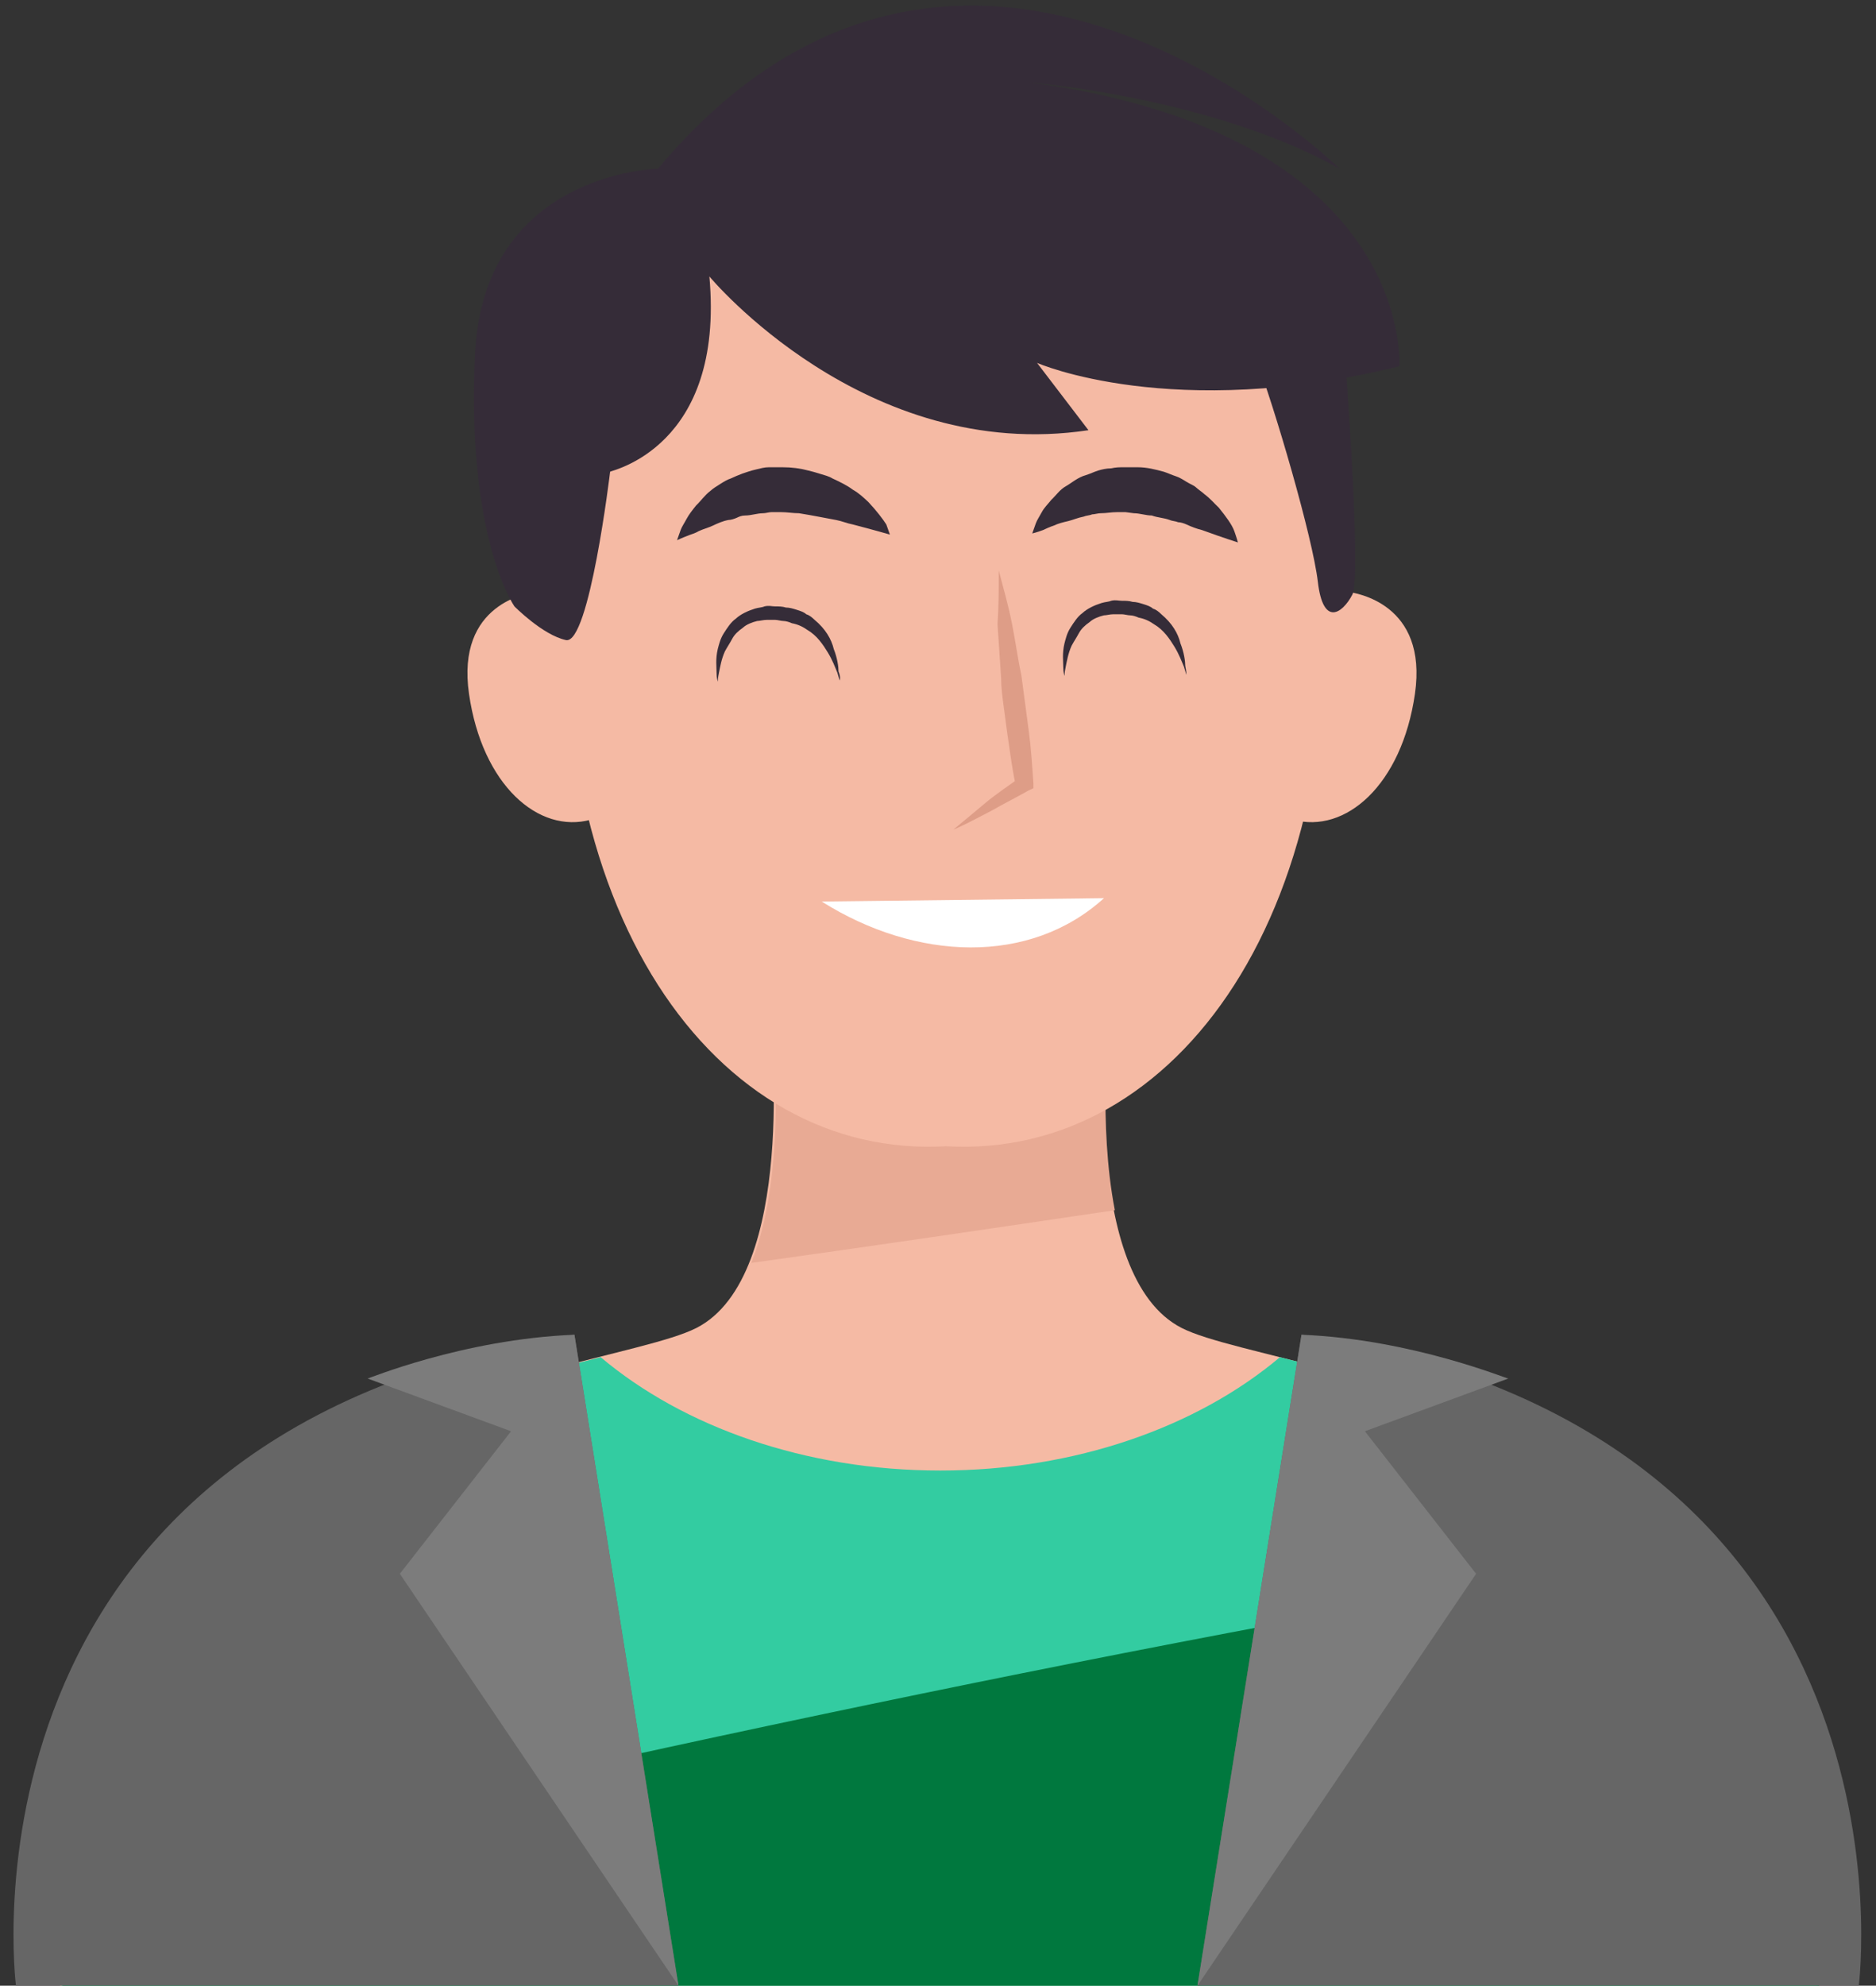 <svg width="103" height="109" viewBox="0 0 103 109" fill="none" xmlns="http://www.w3.org/2000/svg">
  <rect x="0" y="0" width="103" height="109" fill="#333333" stroke="none"/>
  <path
    d="M64.885 72.898C59.304 70.064 60.814 56.265 60.814 56.265L52.476 56.758V56.265L51.557 56.511L50.638 56.265V56.758L42.299 56.265C42.299 56.265 43.809 70.064 38.229 72.898C32.648 75.732 -0.246 77.149 3.3 108.999H50.638H52.41H99.748C103.359 77.149 70.466 75.732 64.885 72.898Z"
    fill="#F5BAA4" />
  <path
    d="M41.25 69.325C47.881 68.401 54.578 67.415 61.209 66.43C60.29 61.686 60.881 56.265 60.881 56.265L52.543 56.758V56.265L51.624 56.511L50.704 56.265V56.758L42.366 56.265C42.432 56.265 43.285 64.273 41.25 69.325Z"
    fill="#E8AA94" />
  <path
    d="M70.273 74.499C65.743 78.319 59.046 80.721 51.627 80.721C44.207 80.721 37.511 78.319 32.98 74.499C22.016 77.271 0.481 82.939 3.369 108.998H50.707H52.48H99.818C102.772 82.939 81.237 77.271 70.273 74.499Z"
    fill="#33CCA1" />
  <path
    d="M3.174 103.576C3.108 105.301 3.174 107.088 3.437 108.997H99.885C101.133 97.662 97.784 90.208 92.729 85.156C62.593 90.085 32.785 96.492 3.174 103.576Z"
    fill="#00783E" />
  <path d="M31.537 73.266L37.249 108.997H0.876C0.876 108.997 -3.064 78.625 31.537 73.266Z" fill="#666666" />
  <path
    d="M31.539 73.266L37.251 108.997L21.953 86.388L28.059 78.564L20.18 75.668C20.115 75.73 25.367 73.512 31.539 73.266Z"
    fill="#7C7C7C" />
  <path d="M71.458 73.266L65.746 108.997H102.054C102.054 108.997 105.993 78.625 71.458 73.266Z" fill="#666666" />
  <path
    d="M71.458 73.266L65.746 108.997L81.044 86.388L74.938 78.564L82.817 75.668C82.817 75.73 77.564 73.512 71.458 73.266Z"
    fill="#7C7C7C" />
  <path
    d="M35.337 36.059C33.695 31.254 29.822 32.363 29.428 32.486C29.034 32.548 25.029 33.102 25.751 38.093C26.473 43.083 29.559 45.793 32.448 44.992C35.402 44.561 36.978 40.865 35.337 36.059Z"
    fill="#F5BAA4" />
  <path
    d="M68.099 36.059C69.741 31.254 73.615 32.363 74.008 32.486C74.402 32.548 78.407 33.102 77.685 38.093C76.963 43.083 73.877 45.793 70.988 44.992C67.968 44.561 66.458 40.865 68.099 36.059Z"
    fill="#F5BAA4" />
  <path
    d="M31.331 28.851C33.366 7.905 50.306 9.076 51.947 9.261C53.523 9.076 70.528 7.905 72.563 28.851C74.598 49.92 64.618 63.658 51.947 62.919C39.275 63.658 29.296 49.92 31.331 28.851Z"
    fill="#F5BAA4" />
  <path
    d="M54.835 31.314C55.097 32.3 55.36 33.224 55.557 34.21C55.754 35.196 55.885 36.181 56.082 37.105C56.148 37.598 56.214 38.091 56.279 38.584C56.345 39.077 56.41 39.57 56.476 40.062C56.608 41.048 56.673 42.034 56.739 43.02V43.266L56.476 43.389C55.82 43.759 55.097 44.128 54.441 44.498C53.719 44.868 53.062 45.237 52.34 45.545C52.931 45.052 53.522 44.56 54.113 44.067C54.703 43.574 55.36 43.143 55.951 42.711L55.754 43.081C55.557 42.095 55.426 41.11 55.294 40.186C55.229 39.693 55.163 39.2 55.097 38.707C55.032 38.214 54.966 37.721 54.966 37.229C54.9 36.243 54.835 35.257 54.769 34.272C54.835 33.286 54.835 32.3 54.835 31.314Z"
    fill="#DE9D87" />
  <path d="M60.612 49.303C56.541 52.999 50.304 52.753 45.117 49.488L60.612 49.303Z" fill="white" />
  <path
    d="M67.967 29.775C67.967 29.775 67.179 29.529 65.997 29.097C65.734 29.036 65.406 28.913 65.143 28.789C65.012 28.728 64.815 28.666 64.684 28.666C64.552 28.605 64.356 28.605 64.224 28.543C63.896 28.42 63.568 28.42 63.239 28.297C62.911 28.297 62.583 28.173 62.255 28.173L61.795 28.112C61.664 28.112 61.467 28.112 61.335 28.112C61.007 28.112 60.745 28.173 60.416 28.173C60.285 28.173 60.088 28.235 59.957 28.235C59.825 28.297 59.628 28.297 59.497 28.358C59.169 28.42 58.906 28.543 58.644 28.605C58.381 28.666 58.118 28.728 57.856 28.851C57.659 28.913 57.396 29.036 57.265 29.097C56.937 29.221 56.674 29.282 56.674 29.282C56.674 29.282 56.739 29.097 56.871 28.728C56.937 28.543 57.068 28.358 57.199 28.112C57.33 27.865 57.527 27.68 57.724 27.434C57.987 27.188 58.184 26.88 58.512 26.695C58.84 26.51 59.169 26.202 59.628 26.079C59.825 26.017 60.088 25.894 60.285 25.832C60.482 25.771 60.745 25.709 61.007 25.709C61.27 25.648 61.467 25.648 61.729 25.648C61.992 25.648 62.189 25.648 62.452 25.648C62.977 25.648 63.436 25.771 63.896 25.894C64.093 25.956 64.356 26.079 64.552 26.14C64.749 26.202 64.947 26.325 65.143 26.448C65.34 26.572 65.537 26.633 65.669 26.756C65.8 26.88 65.997 27.003 66.128 27.126C66.457 27.372 66.653 27.619 66.916 27.865C67.31 28.358 67.638 28.789 67.77 29.159C67.901 29.529 67.967 29.775 67.967 29.775Z"
    fill="#352C38" />
  <path
    d="M48.859 29.344C48.859 29.344 48.005 29.097 46.823 28.789C46.495 28.728 46.232 28.605 45.904 28.543C45.576 28.481 45.248 28.42 44.919 28.358C44.591 28.297 44.263 28.235 43.869 28.173C43.541 28.173 43.212 28.112 42.884 28.112H42.359C42.227 28.112 42.03 28.173 41.899 28.173C41.571 28.173 41.242 28.297 40.914 28.297C40.717 28.297 40.586 28.358 40.455 28.42C40.323 28.481 40.126 28.543 39.995 28.543C39.667 28.605 39.404 28.728 39.142 28.851C38.879 28.974 38.616 29.036 38.354 29.159C38.157 29.282 37.894 29.344 37.763 29.405C37.434 29.529 37.172 29.652 37.172 29.652C37.172 29.652 37.237 29.467 37.369 29.097C37.434 28.913 37.566 28.728 37.697 28.481C37.828 28.235 38.025 27.988 38.222 27.742C38.485 27.496 38.682 27.188 39.01 26.941C39.142 26.818 39.339 26.695 39.535 26.572C39.733 26.448 39.929 26.325 40.126 26.264C40.52 26.079 40.98 25.894 41.505 25.771C41.768 25.709 41.965 25.648 42.227 25.648C42.49 25.648 42.753 25.648 42.95 25.648C43.475 25.648 43.934 25.709 44.394 25.832C44.657 25.894 44.854 25.956 45.051 26.017C45.248 26.079 45.51 26.14 45.707 26.264C46.101 26.448 46.495 26.633 46.823 26.88C47.152 27.064 47.414 27.311 47.677 27.557C48.136 28.05 48.465 28.481 48.662 28.789C48.793 29.159 48.859 29.344 48.859 29.344Z"
    fill="#352C38" />
  <path
    d="M46.105 37.353C46.105 37.353 46.039 37.168 45.974 36.922C45.843 36.614 45.711 36.244 45.449 35.813C45.186 35.382 44.858 34.889 44.332 34.581C44.07 34.396 43.807 34.273 43.479 34.211C43.348 34.15 43.151 34.088 43.019 34.088C42.888 34.088 42.691 34.026 42.56 34.026C42.428 34.026 42.231 34.026 42.1 34.026C41.903 34.026 41.706 34.088 41.575 34.088C41.312 34.15 40.984 34.273 40.787 34.458C40.524 34.642 40.327 34.827 40.196 35.074C40.065 35.32 39.934 35.505 39.802 35.751C39.605 36.183 39.54 36.614 39.474 36.922C39.408 37.23 39.408 37.415 39.408 37.415C39.408 37.415 39.343 37.23 39.343 36.922C39.343 36.614 39.277 36.183 39.408 35.628C39.474 35.382 39.54 35.074 39.736 34.766C39.934 34.458 40.13 34.15 40.393 33.965C40.656 33.718 41.05 33.534 41.444 33.41C41.641 33.349 41.837 33.349 41.969 33.287C42.231 33.225 42.363 33.287 42.56 33.287C42.757 33.287 42.954 33.287 43.151 33.349C43.348 33.349 43.545 33.41 43.742 33.472C43.938 33.534 44.136 33.595 44.267 33.718C44.464 33.78 44.595 33.903 44.726 34.026C45.317 34.519 45.645 35.074 45.777 35.628C45.974 36.121 46.039 36.614 46.039 36.86C46.171 37.168 46.105 37.353 46.105 37.353Z"
    fill="#352C38" />
  <path
    d="M65.14 37.044C65.14 37.044 65.075 36.859 65.009 36.612C64.878 36.304 64.746 35.935 64.484 35.503C64.221 35.072 63.893 34.579 63.368 34.271C63.105 34.087 62.842 33.963 62.514 33.902C62.383 33.84 62.186 33.778 62.054 33.778C61.923 33.778 61.726 33.717 61.595 33.717C61.464 33.717 61.267 33.717 61.135 33.717C60.938 33.717 60.741 33.778 60.61 33.778C60.347 33.84 60.019 33.963 59.822 34.148C59.559 34.333 59.363 34.518 59.231 34.764C59.1 35.011 58.969 35.195 58.837 35.442C58.64 35.873 58.575 36.304 58.509 36.612C58.443 36.92 58.443 37.105 58.443 37.105C58.443 37.105 58.378 36.92 58.378 36.612C58.378 36.304 58.312 35.873 58.443 35.319C58.509 35.072 58.575 34.764 58.772 34.456C58.969 34.148 59.166 33.84 59.428 33.655C59.691 33.409 60.085 33.224 60.479 33.101C60.676 33.039 60.873 33.039 61.004 32.978C61.267 32.916 61.398 32.978 61.595 32.978C61.792 32.978 61.989 32.978 62.186 33.039C62.383 33.039 62.58 33.101 62.777 33.162C62.974 33.224 63.171 33.286 63.302 33.409C63.499 33.47 63.63 33.594 63.761 33.717C64.352 34.21 64.681 34.764 64.812 35.319C65.009 35.811 65.075 36.304 65.075 36.551C65.14 36.859 65.14 37.044 65.14 37.044Z"
    fill="#352C38" />
  <path
    d="M38.948 15.175C38.948 15.175 47.483 25.463 59.761 23.615L56.938 19.919C56.938 19.919 64.357 23.184 76.831 20.104C76.831 20.104 77.685 7.351 56.478 4.517C56.478 4.517 66.523 5.318 73.549 9.261C73.549 9.261 52.998 -10.884 36.125 9.261C36.125 9.261 26.473 9.446 26.079 19.549C25.62 29.591 28.246 33.287 28.246 33.287C28.246 33.287 29.783 34.849 31.069 35.135C32.355 35.421 33.498 25.894 33.498 25.894C33.498 25.833 39.801 24.601 38.948 15.175Z"
    fill="#352C38" />
  <path
    d="M73.746 18.254C73.746 18.254 74.802 31.596 74.248 32.644C73.695 33.692 72.643 34.403 72.356 31.945C72.069 29.487 69.976 22.349 68.953 19.671L73.746 18.254Z"
    fill="#352C38" />
</svg>
